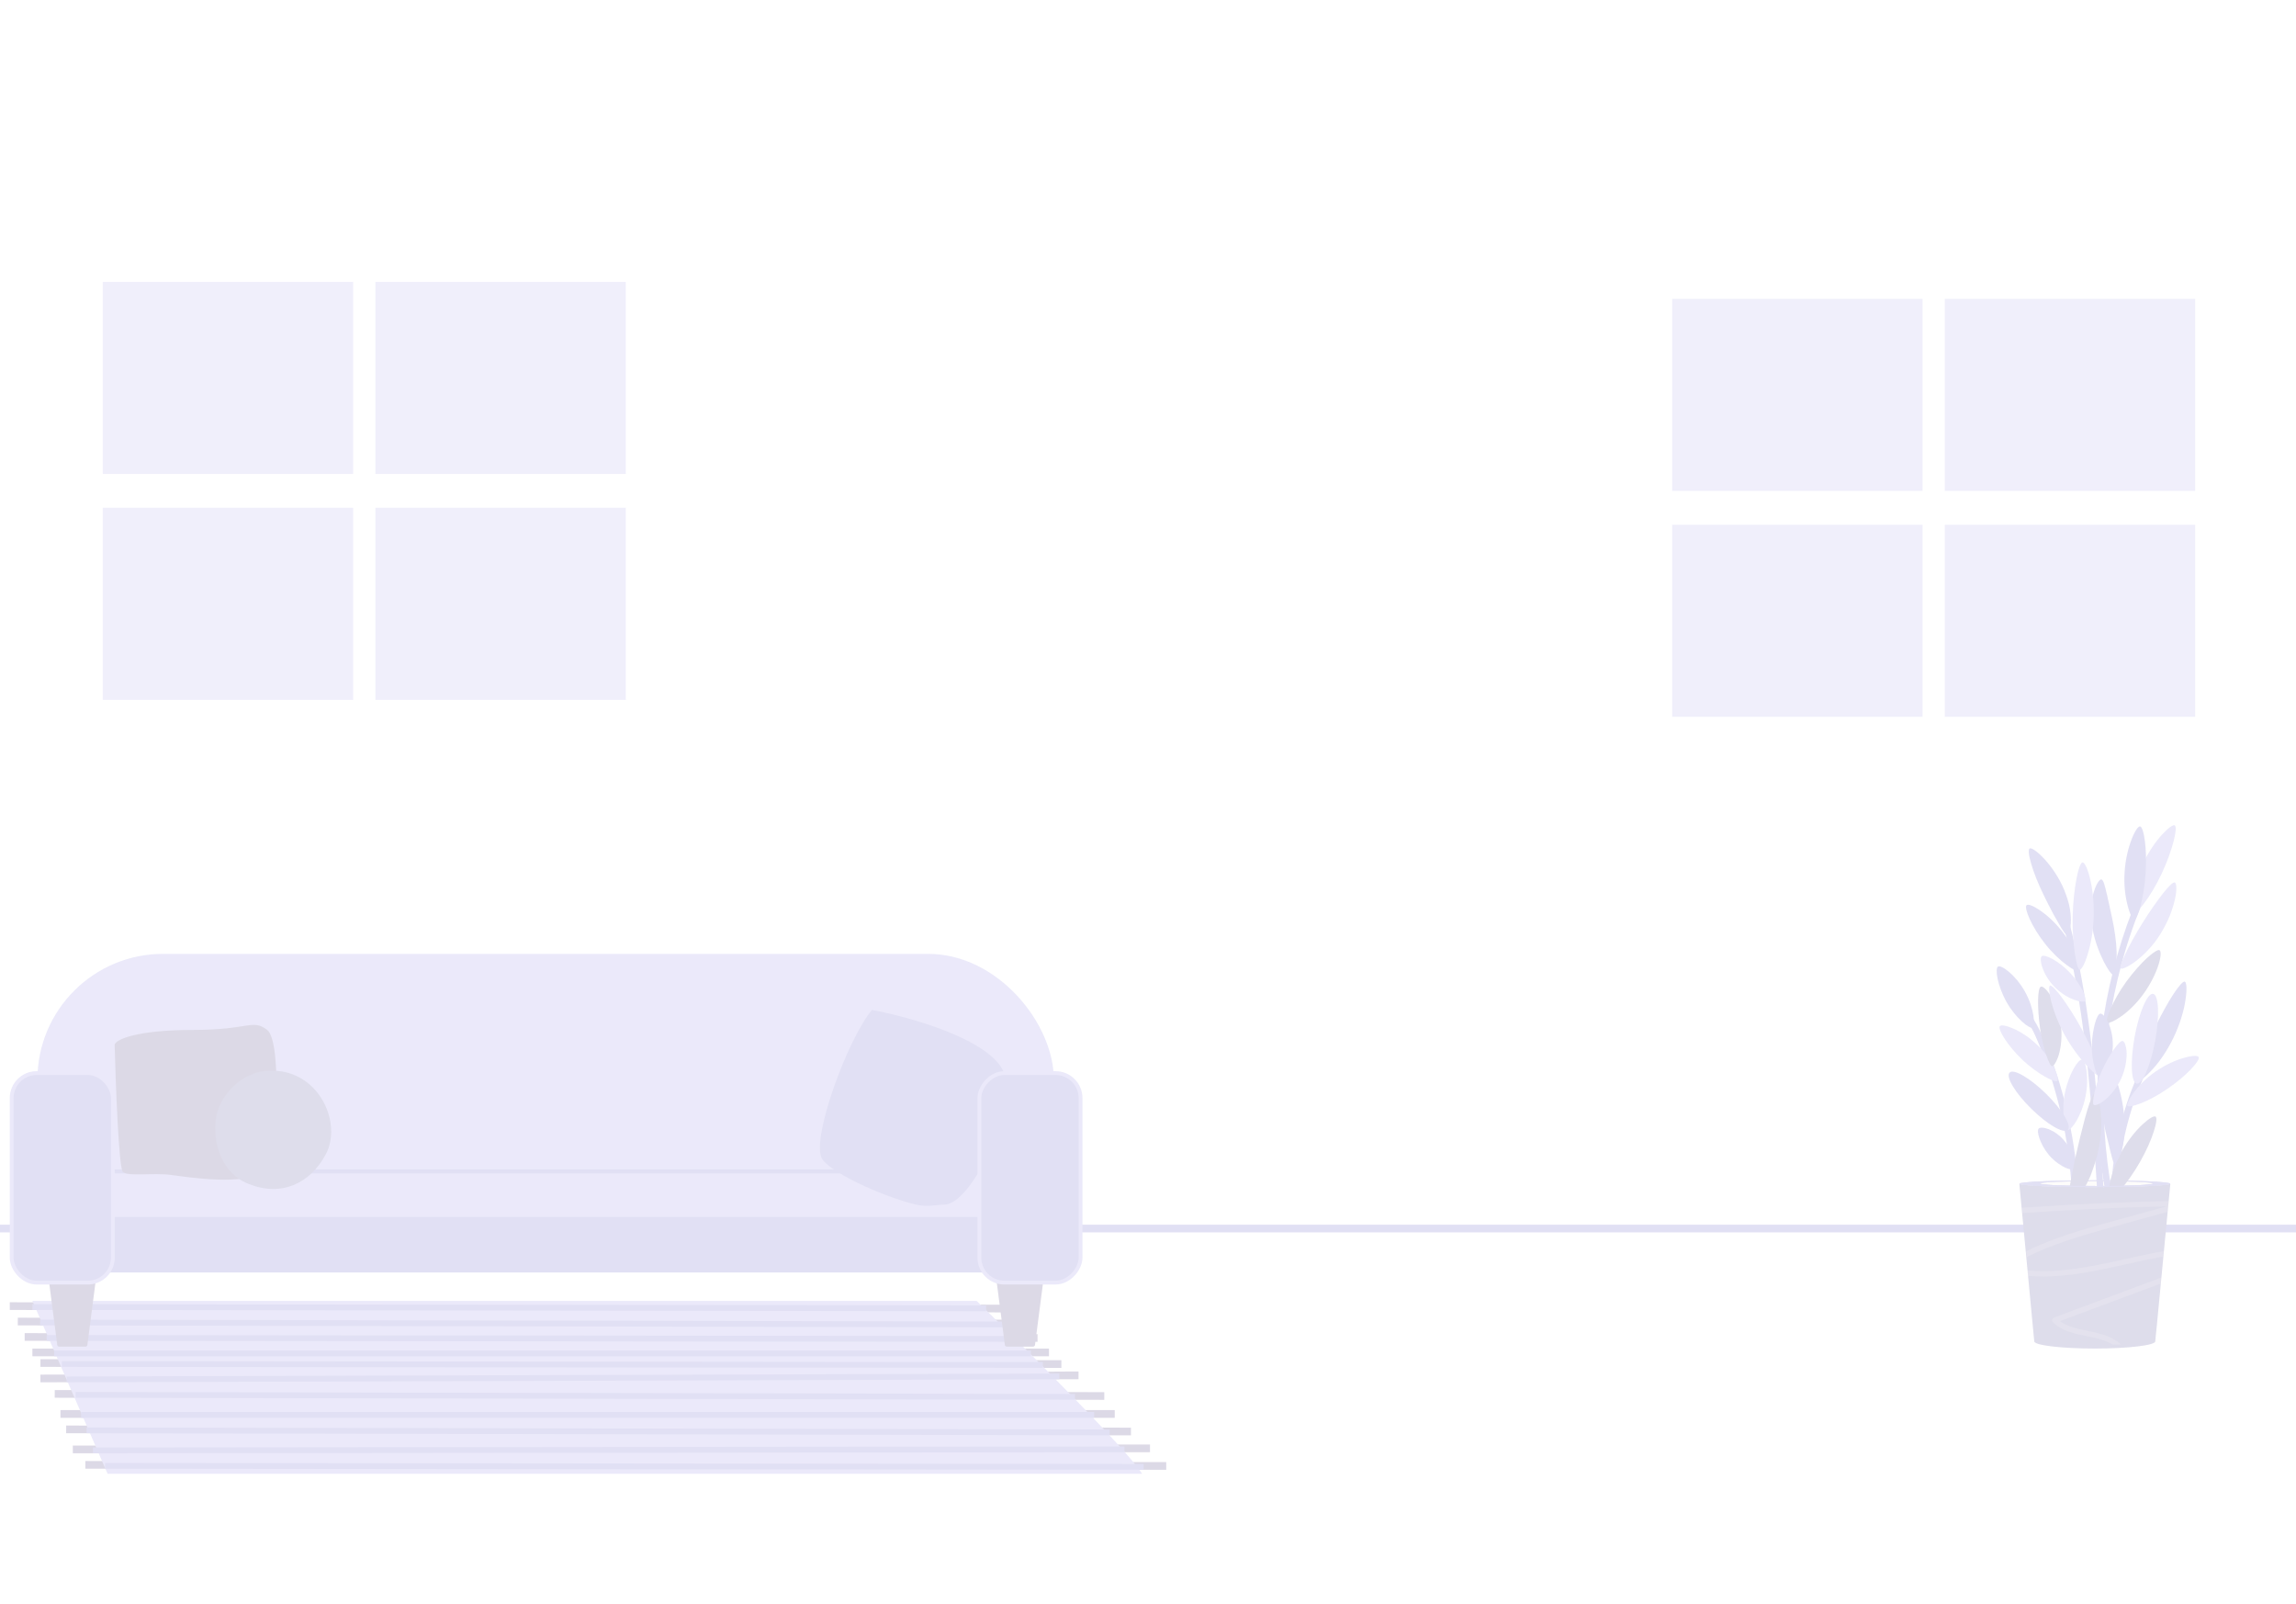 <svg width="1194" height="834" viewBox="0 0 1194 834" fill="none" xmlns="http://www.w3.org/2000/svg">
<g opacity="0.15" clip-path="url(#clip0)">
<rect y="636.689" width="1194" height="4" fill="#372EB4"/>
<line x1="5.081" y1="679.02" x2="527.055" y2="680.308" stroke="#170358" stroke-width="4"/>
<line y1="-2" x2="521.976" y2="-2" transform="matrix(1 0.002 -0.003 1 9.252 689.045)" stroke="#170358" stroke-width="4"/>
<line y1="-2" x2="526.73" y2="-2" transform="matrix(1 0.001 -0.002 1 12.83 697.071)" stroke="#170358" stroke-width="4"/>
<line y1="-2" x2="528.66" y2="-2" transform="matrix(1 0 -0 1 16.848 705.096)" stroke="#170358" stroke-width="4"/>
<line y1="-2" x2="530.93" y2="-2" transform="matrix(1 0.001 -0.001 1 21.021 710.613)" stroke="#170358" stroke-width="4"/>
<line y1="-2" x2="539.853" y2="-2" transform="matrix(1 -0.003 0.004 1 21.021 718.639)" stroke="#170358" stroke-width="4"/>
<line y1="-2" x2="545.802" y2="-2" transform="matrix(1 0.002 -0.003 1 28.457 726.664)" stroke="#170358" stroke-width="4"/>
<line y1="-2" x2="548.278" y2="-2" transform="matrix(1 -0 0.001 1 31.432 737.086)" stroke="#170358" stroke-width="4"/>
<line y1="-2" x2="553.732" y2="-2" transform="matrix(1 0.002 -0.003 1 34.404 745.111)" stroke="#170358" stroke-width="4"/>
<line y1="-2" x2="560.176" y2="-2" transform="matrix(1 -0.001 0.001 1 37.873 755.533)" stroke="#170358" stroke-width="4"/>
<line y1="-2" x2="562.083" y2="-2" transform="matrix(1 0.001 -0.001 1 44.393 763.558)" stroke="#170358" stroke-width="4"/>
<path d="M507.874 676.298H16.848L55.955 766.198H593.912C586.959 754.504 533.656 701.392 507.874 676.298Z" fill="#766EDB"/>
<line x1="16.85" y1="679.52" x2="512.827" y2="680.163" stroke="#372EB4" stroke-width="3"/>
<line y1="-1.5" x2="501.543" y2="-1.5" transform="matrix(1 0.002 -0.003 1 20.859 689.045)" stroke="#372EB4" stroke-width="3"/>
<line y1="-1.5" x2="506.111" y2="-1.5" transform="matrix(1 0.001 -0.002 1 24.297 697.071)" stroke="#372EB4" stroke-width="3"/>
<line y1="-1.5" x2="507.965" y2="-1.5" transform="matrix(1 0 -0 1 28.158 705.096)" stroke="#372EB4" stroke-width="3"/>
<line y1="-1.5" x2="510.146" y2="-1.5" transform="matrix(1 0.001 -0.001 1 32.168 710.613)" stroke="#372EB4" stroke-width="3"/>
<line y1="-1.5" x2="516.191" y2="-1.5" transform="matrix(1 -0.003 0.004 1 34.697 718.625)" stroke="#372EB4" stroke-width="3"/>
<line y1="-1.5" x2="519.676" y2="-1.5" transform="matrix(1 0.002 -0.003 1 39.315 726.664)" stroke="#372EB4" stroke-width="3"/>
<line y1="-1.5" x2="526.816" y2="-1.5" transform="matrix(1 -0 0.001 1 42.17 737.086)" stroke="#372EB4" stroke-width="3"/>
<line y1="-1.5" x2="532.056" y2="-1.5" transform="matrix(1 0.002 -0.003 1 45.027 745.111)" stroke="#372EB4" stroke-width="3"/>
<line y1="-1.5" x2="536.408" y2="-1.5" transform="matrix(1 -0.001 0.001 1 48.361 755.533)" stroke="#372EB4" stroke-width="3"/>
<line y1="-1.5" x2="540.08" y2="-1.5" transform="matrix(1 0.001 -0.001 1 54.625 763.558)" stroke="#372EB4" stroke-width="3"/>
<rect x="19.463" y="495.899" width="528.576" height="154.25" rx="65.335" fill="#766EDB"/>
<path d="M25.025 662.671C24.948 662.072 25.414 661.542 26.017 661.542H49.188C49.791 661.542 50.257 662.072 50.179 662.671L45.439 699.212C45.374 699.71 44.95 700.083 44.447 700.083H30.758C30.255 700.083 29.831 699.71 29.766 699.212L25.025 662.671Z" fill="#170358"/>
<rect x="19.463" y="607.959" width="528.576" height="2.061" rx="1.031" fill="#372EB4"/>
<path d="M521.886 557.166C514.45 540.265 473.155 528.716 453.437 525.054C440.761 540.264 422.17 590.968 427.24 601.954C430.349 608.69 457.459 621.624 476.298 626.245C482.037 627.653 488.015 626.245 491.037 626.245C505.777 626.245 529.322 574.067 521.886 557.166Z" fill="#372EB4"/>
<path d="M542.975 662.671C543.052 662.072 542.586 661.542 541.983 661.542H518.813C518.209 661.542 517.743 662.072 517.821 662.671L522.561 699.212C522.626 699.71 523.05 700.083 523.553 700.083H537.242C537.745 700.083 538.169 699.71 538.234 699.212L542.975 662.671Z" fill="#170358"/>
<rect x="19.463" y="632.689" width="528.576" height="28.852" rx="14.426" fill="#372EB4"/>
<rect x="6.076" y="557.882" width="52.611" height="108.912" rx="13" fill="#372EB4" stroke="#766EDB" stroke-width="2"/>
<rect x="-1" y="1" width="52.611" height="108.912" rx="13" transform="matrix(-1 0 0 1 560.924 556.882)" fill="#372EB4" stroke="#766EDB" stroke-width="2"/>
<path d="M63.881 609.212C61.783 607.113 60.165 564.404 59.617 543.312C59.547 540.673 70.438 535.444 100.273 535.444C130.108 535.444 131.091 529.543 138.96 535.444C146.828 541.346 144.533 601.999 136.009 609.212C127.485 616.424 98.633 612.163 89.126 610.851C79.618 609.54 66.503 611.835 63.881 609.212Z" fill="#170358"/>
<path d="M144.532 556.755C126.435 554.918 116.446 568.885 113.714 576.098C109.452 586.917 112.074 608.556 129.123 615.441C146.171 622.326 161.253 615.441 169.449 600.032C177.646 584.623 167.154 559.05 144.532 556.755Z" fill="#201979"/>
<g opacity="0.73">
<rect x="53.43" y="146.563" width="130.218" height="99.866" fill="#766EDB"/>
<rect x="195.217" y="146.563" width="130.218" height="99.866" fill="#766EDB"/>
<rect x="195.217" y="264.001" width="130.218" height="99.866" fill="#766EDB"/>
<rect x="53.43" y="264.001" width="130.218" height="99.866" fill="#766EDB"/>
</g>
<g opacity="0.73">
<rect x="869.564" y="155.35" width="130.218" height="99.866" fill="#766EDB"/>
<rect x="1011.35" y="155.35" width="130.218" height="99.866" fill="#766EDB"/>
<rect x="1011.35" y="272.787" width="130.218" height="99.866" fill="#766EDB"/>
<rect x="869.564" y="272.787" width="130.218" height="99.866" fill="#766EDB"/>
</g>
<path d="M1089.35 613.627C1067.76 613.627 1050.24 614.423 1050.16 615.379C1050.24 616.335 1067.76 617.131 1089.35 617.131C1110.85 617.131 1128.46 616.335 1128.54 615.379C1128.46 614.344 1111.01 613.627 1089.35 613.627ZM1090.3 616.574C1074.13 616.574 1060.99 616.016 1060.99 615.299C1060.99 614.582 1074.13 614.025 1090.3 614.025C1106.47 614.025 1119.62 614.582 1119.62 615.299C1119.62 616.016 1106.47 616.574 1090.3 616.574Z" fill="#372EB4"/>
<path d="M1089.35 613.627C1067.68 613.627 1050.16 614.423 1050.16 615.379C1050.16 616.335 1067.68 617.131 1089.35 617.131C1111.01 617.131 1128.54 616.335 1128.54 615.379C1128.54 614.423 1111.01 613.627 1089.35 613.627ZM1090.3 616.574C1074.13 616.574 1060.99 616.016 1060.99 615.299C1060.99 614.582 1074.13 614.025 1090.3 614.025C1106.47 614.025 1119.62 614.582 1119.62 615.299C1119.62 616.016 1106.47 616.574 1090.3 616.574Z" fill="#372EB4"/>
<path d="M1090.3 616.573C1106.47 616.573 1119.62 616.016 1119.62 615.299C1119.62 614.582 1106.47 614.024 1090.3 614.024C1074.14 614.024 1060.99 614.582 1060.99 615.299C1060.99 616.016 1074.06 616.573 1090.3 616.573Z" fill="#BA9C7E" fill-opacity="0.2"/>
<path d="M1111.81 466.112C1103.45 486.025 1097.47 506.893 1094.05 528.24C1090.7 549.586 1089.75 571.251 1091.42 592.837C1092.38 604.944 1094.13 616.891 1096.68 628.759C1097.16 630.91 1100.42 630.034 1099.94 627.883C1095.4 606.935 1093.49 585.588 1094.05 564.162C1094.61 542.896 1097.71 521.629 1103.29 501.079C1106.4 489.45 1110.38 478.06 1115.08 466.988C1115.48 466.192 1114.68 465.077 1113.88 464.917C1112.93 464.678 1112.13 465.236 1111.81 466.112Z" fill="#372EB4"/>
<path d="M1112.93 556.119C1104.56 574.279 1099.54 593.873 1098.19 613.786C1097.79 619.361 1097.71 624.937 1097.95 630.513C1098.03 632.663 1101.46 632.663 1101.3 630.513C1100.58 611.078 1103.45 591.563 1109.66 573.164C1111.41 567.987 1113.48 562.809 1115.79 557.791C1116.75 555.88 1113.8 554.127 1112.93 556.119Z" fill="#372EB4"/>
<path d="M1070.23 470.574C1075.57 489.053 1079.39 507.93 1082.18 526.967C1084.97 545.923 1086.8 565.119 1088.23 584.235C1089.03 595.068 1089.83 605.9 1090.46 616.813C1090.62 618.963 1093.97 618.963 1093.81 616.813C1092.53 597.537 1091.26 578.182 1089.35 558.907C1087.44 539.711 1084.89 520.515 1081.14 501.558C1078.99 490.805 1076.44 480.211 1073.42 469.698C1072.86 467.547 1069.67 468.423 1070.23 470.574Z" fill="#372EB4"/>
<path d="M1050.4 526.09C1055.02 530.79 1057.89 536.843 1060.35 542.897C1063.14 549.587 1065.53 556.358 1067.6 563.287C1071.74 576.987 1074.77 591.006 1076.28 605.263C1077.16 613.228 1077.64 621.273 1077.72 629.318C1077.72 631.468 1081.06 631.468 1081.06 629.318C1080.98 614.662 1079.47 600.006 1076.6 585.59C1073.82 571.252 1069.59 557.075 1064.1 543.454C1061.23 536.365 1058.12 529.276 1052.63 523.701C1051.27 522.108 1048.81 524.497 1050.4 526.09Z" fill="#372EB4"/>
<path d="M1073.74 593.315C1071.27 590.209 1068.08 588.138 1065.53 587.103C1062.91 586.067 1060.84 586.067 1060.2 586.704C1059.56 587.421 1059.72 589.412 1060.6 591.882C1061.47 594.351 1062.99 597.377 1065.22 600.086C1067.45 602.873 1070.08 604.865 1072.46 606.219C1074.77 607.573 1076.77 608.13 1077.32 607.812C1078.04 607.334 1078.44 605.343 1077.96 602.555C1077.64 599.847 1076.29 596.342 1073.74 593.315Z" fill="#372EB4"/>
<path d="M1084.49 570.296C1086.56 560.101 1084.65 551.18 1082.74 550.861C1080.83 550.543 1075.89 558.11 1073.82 568.146C1071.83 578.182 1073.9 587.182 1075.25 587.501C1076.92 587.899 1082.42 580.571 1084.49 570.296Z" fill="#766EDB"/>
<path d="M1075.33 587.421C1077.48 585.271 1072.38 576.828 1064.02 568.624C1055.66 560.42 1047.13 555.482 1045.06 557.632C1042.91 559.783 1048.01 568.226 1056.37 576.43C1064.66 584.634 1073.18 589.572 1075.33 587.421Z" fill="#372EB4"/>
<path d="M1090.86 599.607C1091.82 595.386 1092.37 591.244 1092.61 587.5C1092.85 583.757 1092.69 580.332 1092.37 577.544C1091.74 571.809 1090.38 568.384 1089.43 568.384C1088.47 568.384 1087.12 571.73 1085.52 576.987C1084.73 579.615 1083.85 582.721 1083.05 586.067C1082.18 589.492 1081.22 593.235 1080.35 597.138C1079.39 601.041 1078.59 604.864 1077.96 608.289C1077.24 611.714 1076.68 614.98 1076.2 617.688C1075.33 623.104 1075.09 626.768 1075.73 627.087C1076.52 627.485 1079.23 624.936 1082.42 620.157C1084.01 617.768 1085.6 614.741 1087.12 611.316C1088.47 607.732 1089.82 603.829 1090.86 599.607Z" fill="#201979"/>
<path d="M1113.01 603.829C1116.27 598.094 1118.66 592.598 1120.02 588.297C1121.45 583.996 1121.77 581.049 1120.97 580.491C1120.17 579.934 1117.55 581.447 1114.2 584.554C1110.86 587.66 1106.87 592.439 1103.53 598.333C1100.18 604.227 1098.19 610.201 1097.31 614.662C1096.84 616.892 1096.68 618.803 1096.68 620.158C1096.68 620.556 1096.52 621.113 1096.84 621.83C1096.92 621.989 1097 622.149 1097.08 622.228C1097.16 622.388 1097.47 622.547 1097.63 622.627C1098.03 622.706 1098.27 622.627 1098.43 622.547C1098.75 622.308 1098.99 621.989 1098.83 621.751C1098.75 621.512 1098.59 621.591 1098.51 621.591C1098.43 621.671 1098.43 621.671 1098.35 621.671C1098.27 621.75 1098.43 621.671 1098.35 621.671C1098.35 621.671 1098.27 621.671 1098.27 621.591C1098.19 621.512 1098.19 621.432 1098.19 621.432C1098.19 621.432 1098.19 621.511 1098.19 621.671C1098.19 621.671 1098.19 621.671 1098.19 621.751L1098.43 621.591C1098.43 621.591 1098.43 621.591 1098.51 621.591C1098.59 621.591 1098.83 621.511 1099.23 621.671H1099.31H1099.39H1099.47C1099.55 621.671 1099.54 621.671 1099.62 621.591C1100.74 620.795 1102.01 619.441 1103.45 617.768C1106.24 614.423 1109.82 609.484 1113.01 603.829Z" fill="#201979"/>
<path d="M1104.4 578.022C1103.6 570.773 1101.77 564.401 1099.94 559.941C1098.11 555.48 1096.36 552.772 1095.4 552.932C1094.44 553.091 1093.57 556.197 1093.09 560.976C1092.69 565.755 1092.69 572.287 1093.49 579.296C1093.89 582.801 1094.44 586.146 1095.16 589.093C1095.88 592.12 1096.6 594.748 1097.07 596.899C1097.63 599.049 1098.03 600.881 1098.43 602.235C1098.75 603.51 1099.06 604.386 1099.38 604.466C1099.78 604.545 1100.58 604.067 1101.37 602.793C1102.17 601.519 1103.13 599.527 1103.68 596.978C1104.32 594.43 1104.64 591.483 1104.72 588.297C1104.88 585.19 1104.8 581.686 1104.4 578.022Z" fill="#372EB4"/>
<path d="M1059.32 543.135C1055.1 539.073 1050.56 536.285 1046.89 534.692C1043.23 533.099 1040.6 532.701 1039.96 533.497C1039.41 534.214 1040.36 536.763 1042.43 539.949C1044.5 543.215 1047.77 547.197 1051.75 551.02C1055.81 554.844 1060.04 557.791 1063.38 559.702C1066.73 561.614 1069.27 562.49 1069.83 562.012C1070.55 561.455 1069.99 558.747 1068.24 555.162C1066.65 551.578 1063.62 547.197 1059.32 543.135Z" fill="#766EDB"/>
<path d="M1053.03 515.496C1048.01 506.575 1040.68 501.478 1039.01 502.513C1037.42 503.469 1038.61 512.231 1043.47 520.912C1048.33 529.594 1055.58 534.931 1056.85 534.294C1058.45 533.418 1058.05 524.417 1053.03 515.496Z" fill="#372EB4"/>
<path d="M1071.67 532.543C1070.79 526.489 1068.64 521.232 1066.49 517.807C1064.34 514.303 1062.19 512.55 1061.31 512.949C1060.43 513.267 1059.96 515.896 1059.88 519.799C1059.8 523.622 1060.12 528.72 1060.83 534.136C1061.63 539.632 1062.82 544.49 1064.02 548.154C1065.21 551.818 1066.41 554.287 1067.13 554.287C1068 554.367 1069.52 552.057 1070.71 548.154C1071.82 544.172 1072.54 538.517 1071.67 532.543Z" fill="#201979"/>
<path d="M1127.34 565.915C1132.36 562.49 1136.58 558.826 1139.45 555.799C1142.32 552.773 1143.91 550.383 1143.35 549.507C1142.87 548.71 1140.01 548.71 1135.94 549.905C1131.8 551.02 1126.46 553.33 1121.21 556.914C1115.95 560.499 1111.97 564.8 1109.42 568.225C1106.95 571.729 1105.92 574.358 1106.31 574.916C1106.87 575.632 1109.66 574.995 1113.56 573.482C1117.46 571.968 1122.4 569.34 1127.34 565.915Z" fill="#766EDB"/>
<path d="M1130.37 539.312C1133.87 531.984 1135.86 524.815 1136.58 519.478C1137.38 514.142 1137.06 510.637 1136.18 510.319C1135.31 510 1133 512.629 1130.13 517.009C1127.26 521.47 1123.84 527.603 1120.49 534.533C1117.15 541.542 1114.68 548.153 1113.08 553.171C1111.49 558.189 1110.93 561.614 1111.49 562.012C1112.21 562.49 1115.15 560.499 1118.82 556.516C1122.56 552.613 1126.86 546.639 1130.37 539.312Z" fill="#372EB4"/>
<path d="M1120.81 540.985C1123.12 528.081 1122.64 517.169 1119.69 516.691C1116.75 516.134 1112.45 526.17 1110.06 539.073C1107.75 551.976 1108.22 562.889 1111.17 563.366C1114.12 563.844 1118.42 553.888 1120.81 540.985Z" fill="#766EDB"/>
<path d="M1124.16 454.165C1127.1 447.873 1129.17 441.899 1130.37 437.279C1131.56 432.739 1131.8 429.553 1130.93 429.075C1130.13 428.597 1127.5 430.429 1124.23 434.013C1120.97 437.598 1117.23 442.934 1114.2 449.466C1111.09 455.997 1109.5 462.289 1108.86 467.068C1108.22 471.847 1108.46 475.034 1109.1 475.273C1109.9 475.591 1112.21 473.361 1115 469.617C1117.86 465.874 1121.21 460.457 1124.16 454.165Z" fill="#766EDB"/>
<path d="M1115.79 454.165C1116.19 447.633 1116.03 441.66 1115.4 437.119C1114.84 432.659 1113.88 429.792 1112.93 429.632C1111.97 429.473 1110.22 431.942 1108.55 436.243C1106.87 440.544 1105.28 446.518 1104.88 453.368C1104.4 460.218 1105.28 466.431 1106.47 470.891C1107.59 475.352 1109.1 478.06 1109.82 478.06C1110.7 478.06 1111.97 475.272 1113.17 470.971C1114.28 466.59 1115.32 460.696 1115.79 454.165Z" fill="#372EB4"/>
<path d="M1123.6 485.388C1125.59 482.122 1127.26 478.856 1128.46 475.83C1129.65 472.723 1130.53 469.935 1131.09 467.387C1132.12 462.448 1131.88 459.183 1131.01 458.784C1130.13 458.386 1127.82 460.696 1124.79 464.519C1123.36 466.431 1121.61 468.661 1119.86 471.21C1118.1 473.759 1116.19 476.546 1114.36 479.573C1112.45 482.52 1110.78 485.467 1109.26 488.175C1107.75 490.884 1106.47 493.353 1105.44 495.583C1103.37 499.964 1102.25 502.991 1102.81 503.468C1103.45 504.026 1106.47 502.831 1110.54 499.804C1112.53 498.291 1114.84 496.3 1117.07 493.91C1119.38 491.521 1121.61 488.653 1123.6 485.388Z" fill="#766EDB"/>
<path d="M1099.15 481.167C1098.51 477.901 1097.87 474.795 1097.23 472.087C1097 470.653 1096.6 469.379 1096.36 468.104C1096.2 467.467 1096.04 466.909 1095.96 466.272C1095.88 465.715 1095.72 465.157 1095.56 464.6C1094.61 460.298 1093.81 457.351 1092.77 457.192C1091.9 457.033 1089.99 459.582 1088.63 464.44C1088.47 464.998 1088.31 465.715 1088.15 466.352C1088 467.069 1087.92 467.706 1087.84 468.343C1087.6 469.777 1087.52 471.29 1087.44 472.883C1087.36 476.069 1087.68 479.574 1088.23 483.078C1089.59 490.167 1092.06 495.982 1094.13 500.124C1096.28 504.266 1098.11 506.735 1098.75 506.655C1099.62 506.496 1100.5 503.469 1100.66 498.77C1100.98 494.07 1100.34 487.778 1099.15 481.167Z" fill="#372EB4"/>
<path d="M1114.76 516.61C1118.58 511.274 1121.13 505.858 1122.48 501.636C1123.84 497.415 1123.92 494.468 1123.04 493.99C1122.25 493.512 1119.78 495.105 1116.59 497.972C1113.4 500.919 1109.58 505.141 1105.84 510.238C1102.17 515.256 1099.39 520.354 1097.63 524.337C1095.88 528.319 1095.16 531.107 1095.72 531.585C1096.44 532.142 1099.15 531.107 1102.73 528.638C1106.47 526.089 1110.93 521.947 1114.76 516.61Z" fill="#201979"/>
<path d="M1072.46 460.378C1069.36 453.927 1065.46 448.909 1062.19 445.563C1058.92 442.218 1056.3 440.625 1055.5 441.103C1054.7 441.581 1054.94 444.608 1056.3 449.068C1057.57 453.529 1059.8 459.184 1062.67 465.078C1064.1 468.025 1065.46 470.733 1066.81 473.282C1067.45 474.556 1068.08 475.751 1068.72 476.787C1069.36 477.902 1069.92 478.937 1070.47 479.893C1072.62 483.716 1074.3 486.265 1075.01 486.185C1075.81 486.106 1076.93 483.079 1076.93 478.3C1076.93 477.105 1076.85 475.751 1076.69 474.397C1076.53 472.963 1076.29 471.53 1075.89 469.937C1075.09 466.91 1073.98 463.644 1072.46 460.378Z" fill="#372EB4"/>
<path d="M1072.22 484.033C1064.58 474.395 1055.34 469.218 1053.9 470.572C1052.47 471.846 1056.21 481.484 1063.7 490.883C1071.11 500.282 1080.11 505.778 1081.22 504.902C1082.66 503.946 1079.87 493.671 1072.22 484.033Z" fill="#372EB4"/>
<path d="M1076.37 505.62C1073.42 502.513 1070.15 500.124 1067.45 498.61C1064.74 497.097 1062.59 496.539 1061.79 497.097C1061.07 497.654 1061.07 499.964 1062.11 502.991C1063.14 506.018 1065.22 509.841 1068.48 513.107C1071.75 516.452 1075.49 518.603 1078.44 519.718C1081.46 520.833 1083.77 520.912 1084.25 520.435C1084.81 519.718 1084.33 517.567 1082.98 514.779C1081.54 512.071 1079.39 508.726 1076.37 505.62Z" fill="#766EDB"/>
<path d="M1082.34 534.612C1078.83 528.161 1075.09 522.505 1072.14 518.443C1069.2 514.461 1066.81 512.071 1066.09 512.39C1065.37 512.629 1065.45 515.735 1066.65 520.514C1067.84 525.214 1070.15 531.665 1073.82 538.276C1077.48 544.887 1081.78 550.383 1085.29 554.127C1088.79 557.87 1091.58 559.941 1092.14 559.623C1092.85 559.225 1092.14 556.277 1090.38 551.658C1088.63 547.118 1085.92 541.064 1082.34 534.612Z" fill="#766EDB"/>
<path d="M1098.75 543.533C1098.83 538.674 1097.63 534.373 1096.28 531.426C1094.85 528.479 1093.17 526.806 1092.22 526.965C1091.26 527.125 1090.23 529.116 1089.43 532.143C1088.63 535.169 1087.92 539.072 1087.84 543.373C1087.76 547.675 1088.39 551.657 1089.19 554.684C1089.99 557.711 1090.94 559.781 1091.66 559.861C1092.54 560.02 1094.21 558.427 1095.8 555.56C1097.31 552.613 1098.67 548.391 1098.75 543.533Z" fill="#372EB4"/>
<path d="M1103.05 560.819C1105.28 555.96 1106 551.021 1105.92 547.358C1105.76 543.694 1104.8 541.463 1103.93 541.224C1102.97 540.985 1101.3 542.738 1099.31 545.526C1097.32 548.313 1095.17 552.057 1093.17 556.358C1091.18 560.659 1089.91 564.801 1089.19 568.146C1088.39 571.492 1088.24 573.961 1088.79 574.359C1089.51 574.917 1091.9 574.12 1094.69 571.81C1097.47 569.5 1100.74 565.757 1103.05 560.819Z" fill="#766EDB"/>
<path d="M1088.79 476.387C1089.03 468.502 1088.08 461.492 1086.8 456.395C1085.53 451.297 1084.01 448.27 1082.98 448.35C1082.02 448.429 1080.83 451.616 1079.87 456.634C1078.92 461.652 1078.04 468.581 1077.88 476.148C1077.64 483.715 1078.28 490.644 1079 495.742C1079.79 500.84 1080.75 504.105 1081.46 504.185C1082.34 504.265 1084.09 501.318 1085.61 496.3C1087.2 491.202 1088.63 484.193 1088.79 476.387Z" fill="#766EDB"/>
<path d="M1128.54 615.379C1128.46 616.334 1110.93 617.131 1089.35 617.131C1067.84 617.131 1050.24 616.334 1050.16 615.379C1050.16 615.458 1050.16 615.618 1050.16 615.777L1056.77 685.631L1057.89 697.339C1057.97 699.41 1071.98 701.083 1089.35 701.083C1106.71 701.083 1120.81 699.41 1120.81 697.339L1121.05 694.87C1121.05 694.79 1121.05 694.791 1121.05 694.711L1121.61 689.295L1128.62 615.697C1128.54 615.618 1128.54 615.458 1128.54 615.379Z" fill="#201979"/>
<path d="M1123.68 667.31L1124 664.203C1123.92 664.283 1123.76 664.283 1123.6 664.283C1111.81 668.664 1100.11 673.045 1088.4 677.426C1081.63 679.895 1074.86 682.444 1068.17 684.992C1067.21 685.391 1066.73 686.585 1067.53 687.302C1073.74 693.595 1083.14 693.834 1091.26 695.984C1093.81 696.701 1096.36 697.577 1098.51 699.011H1102.97C1097.8 693.993 1089.83 692.798 1082.82 691.285C1078.76 690.409 1074.62 689.294 1071.27 686.824C1082.98 682.444 1094.61 678.142 1106.32 673.762C1112.13 671.611 1117.87 669.46 1123.68 667.31Z" fill="#EBDBCD" fill-opacity="0.2"/>
<path d="M1093.09 639.433C1104.4 636.247 1115.79 633.141 1127.18 630.034L1127.74 624.379C1103.53 624.937 1079.31 625.972 1055.18 627.645C1053.91 627.724 1052.71 627.804 1051.44 627.884L1051.68 630.672C1072.62 629.238 1093.57 628.123 1114.52 627.486C1118.5 627.406 1122.57 627.247 1126.63 627.167C1116.03 630.114 1105.52 632.981 1094.93 635.929C1081.62 639.592 1068.4 643.575 1055.98 649.39C1055.18 649.788 1054.38 650.106 1053.67 650.505L1053.99 653.531C1054.62 653.213 1055.26 652.894 1055.9 652.576C1067.69 646.92 1080.35 643.017 1093.09 639.433Z" fill="#EBDBCD" fill-opacity="0.2"/>
<path d="M1064.02 663.647C1077.32 663.408 1090.46 660.62 1103.45 657.753C1110.61 656.16 1117.78 654.487 1124.95 653.292L1125.19 650.425C1107.59 653.531 1090.14 658.788 1072.3 660.381C1066.41 660.939 1060.35 661.018 1054.38 660.461L1054.62 663.328C1057.89 663.567 1060.91 663.647 1064.02 663.647Z" fill="#EBDBCD" fill-opacity="0.2"/>
<path d="M1119.62 615.298C1119.62 616.015 1106.47 616.572 1090.31 616.572C1074.14 616.572 1060.99 616.015 1060.99 615.298H1050.24C1050.24 615.298 1050.24 615.298 1050.24 615.377C1050.32 616.333 1067.84 617.13 1089.43 617.13C1110.94 617.13 1128.54 616.333 1128.62 615.377C1128.62 615.377 1128.62 615.377 1128.62 615.298H1119.62Z" fill="#372EB4"/>
</g>
<defs>
<clipPath id="clip0">
<rect width="1194" height="834" fill="white"/>
</clipPath>
</defs>
</svg>
